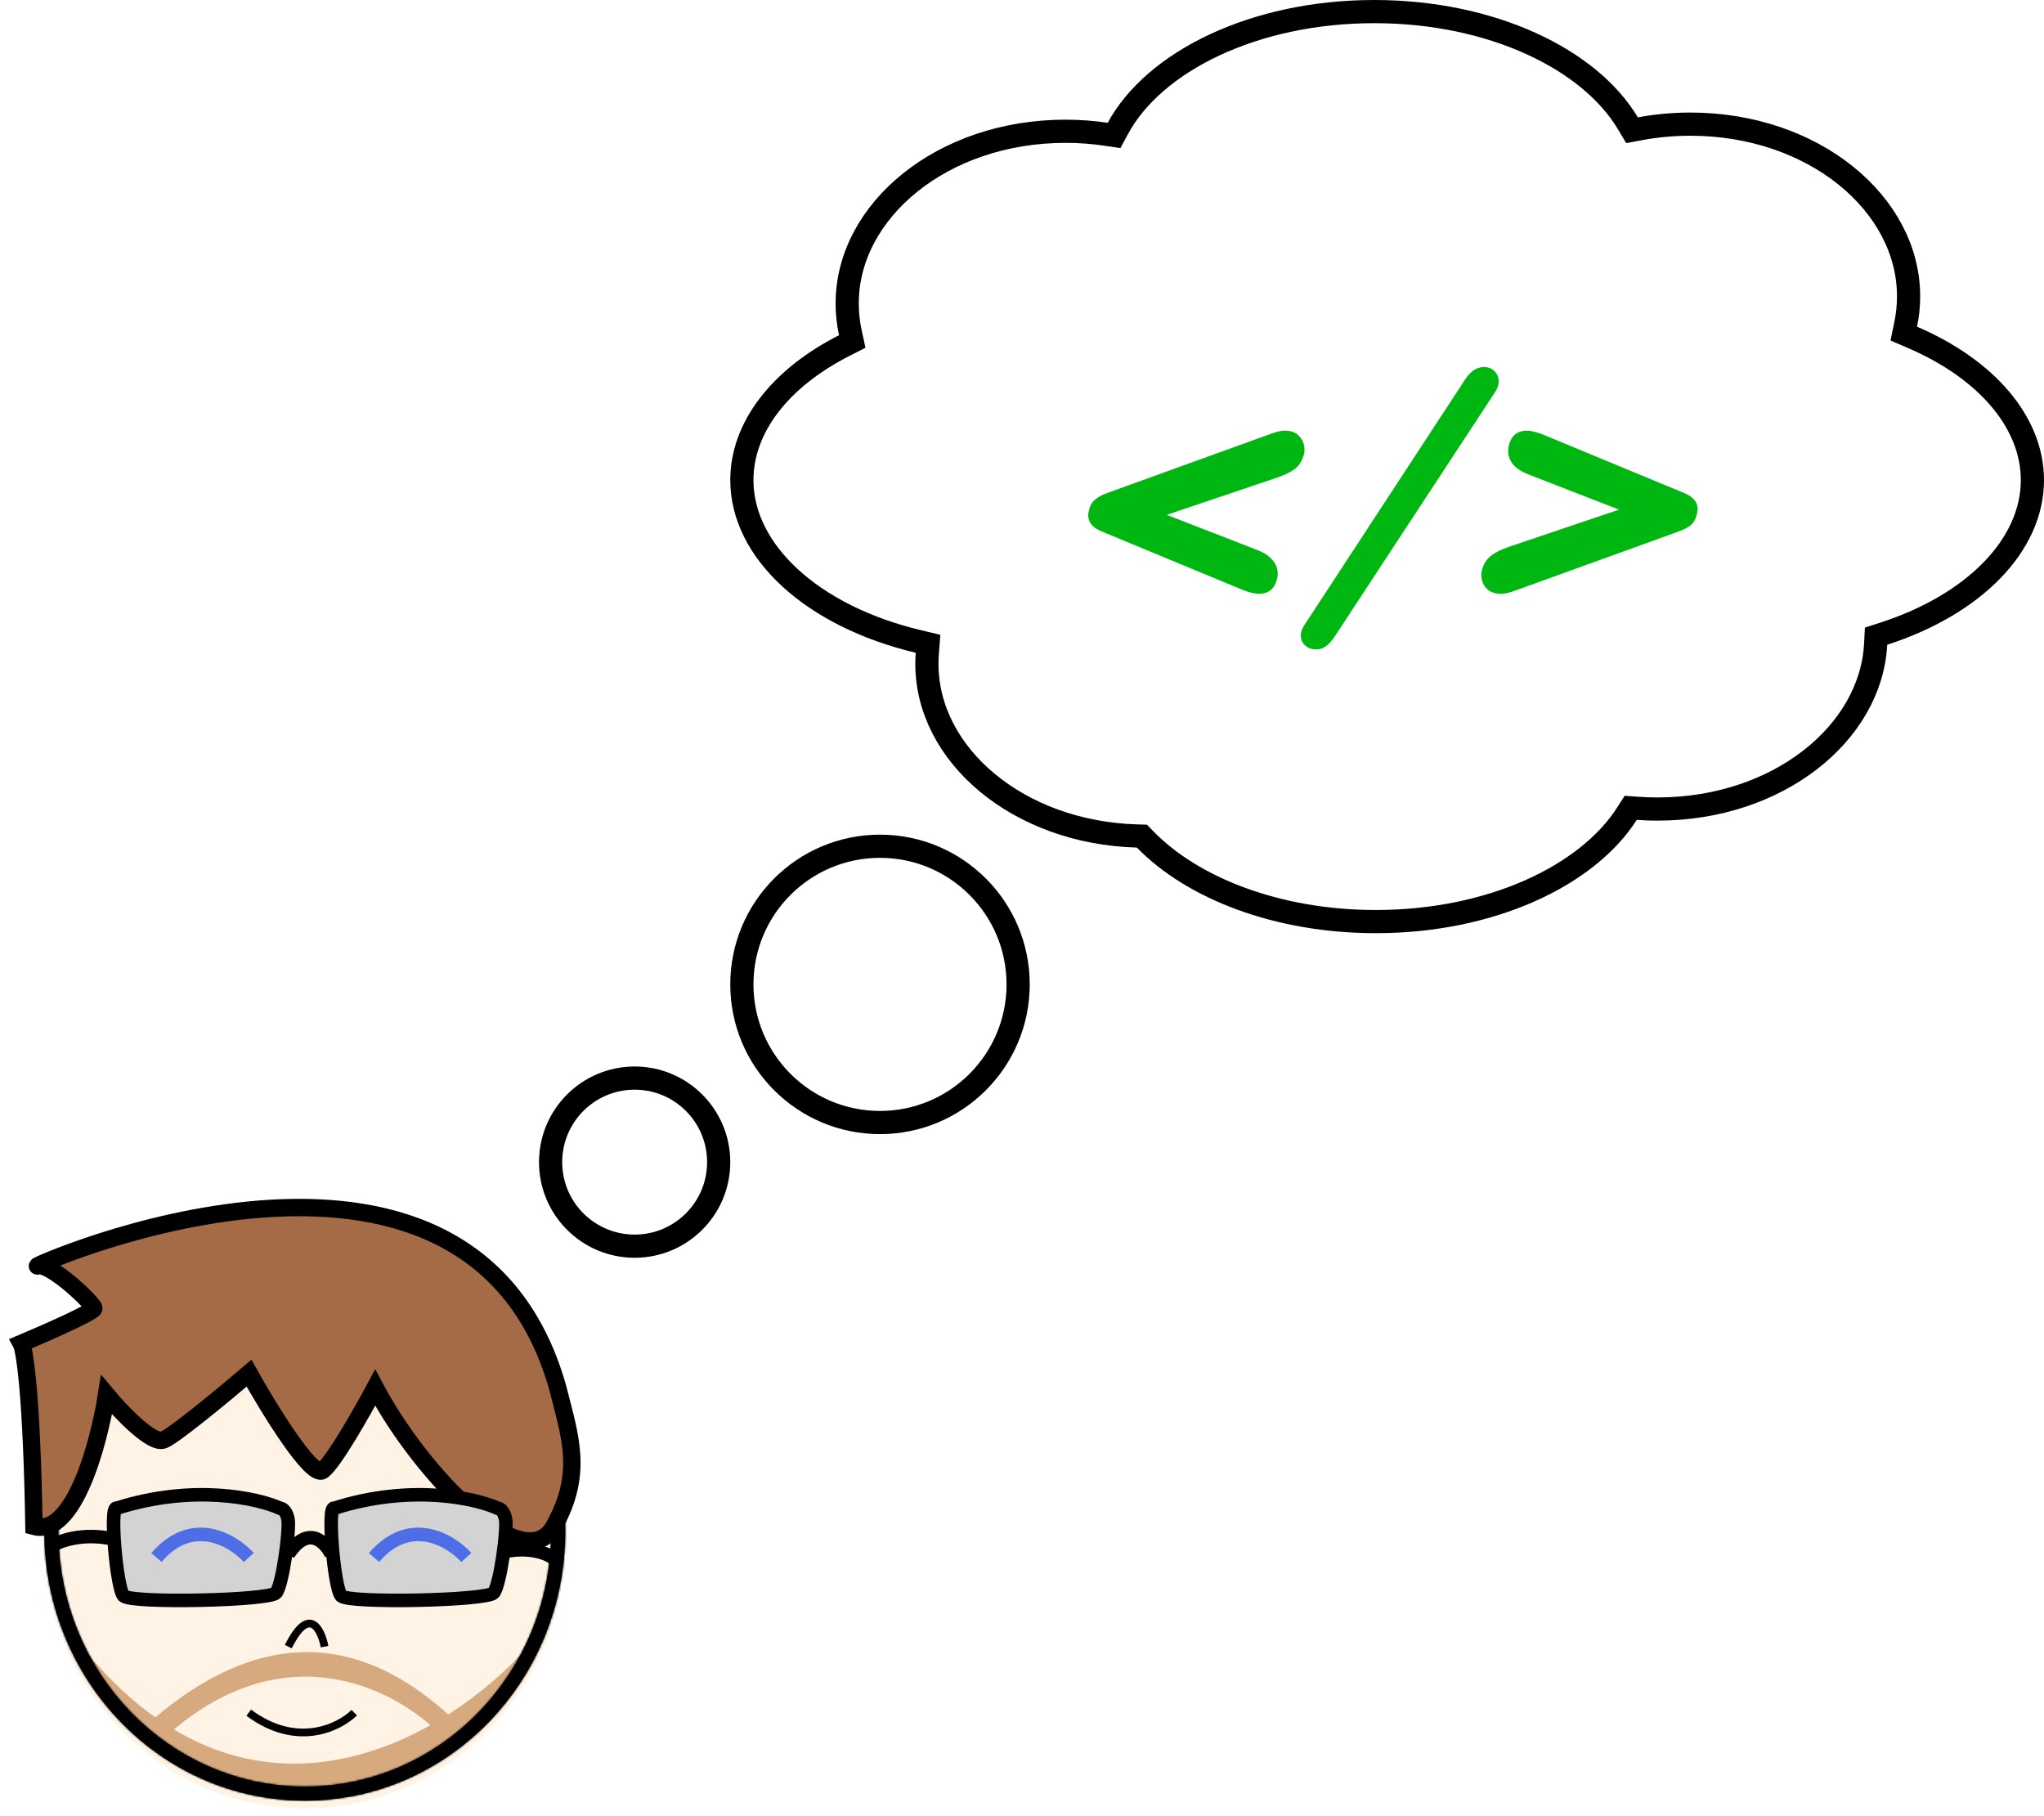 <svg width="1058" height="940" viewBox="0 0 1058 940" fill="none" xmlns="http://www.w3.org/2000/svg">
<g id="idea">
<g id="bub2">
<circle id="Ellipse 2" cx="455.5" cy="509.5" r="71.5" stroke="black" stroke-width="12"/>
</g>
<g id="Dude">
<g id="Ellipse" filter="url(#filter0_d)">
<path d="M292.587 792.734C292.587 869.648 232.226 932 157.766 932C83.307 932 22.946 869.648 22.946 792.734C22.946 715.819 83.307 653.467 157.766 653.467C232.226 653.467 292.587 715.819 292.587 792.734Z" fill="#FFF3E6"/>
</g>
<path id="Vector 7.5" d="M273.814 851.687C233.456 897.824 130.564 962.416 41.867 851.687L40.012 857.454L76.196 903.591L130.471 928.582H185.675C199.591 922.655 228.353 909.839 232.064 905.994C235.775 902.149 255.877 884.207 265.464 875.717L273.814 851.687Z" fill="#D7A97F"/>
<g id="Ellipse (Stroke)">
<mask id="path-7-inside-1" fill="white">
<path fill-rule="evenodd" clip-rule="evenodd" d="M157.766 924.67C227.944 924.67 285.25 865.833 285.25 792.734C285.25 719.634 227.944 660.797 157.766 660.797C87.589 660.797 30.283 719.634 30.283 792.734C30.283 865.833 87.589 924.67 157.766 924.67ZM157.766 932C232.226 932 292.587 869.648 292.587 792.734C292.587 715.819 232.226 653.467 157.766 653.467C83.307 653.467 22.946 715.819 22.946 792.734C22.946 869.648 83.307 932 157.766 932Z"/>
</mask>
<path fill-rule="evenodd" clip-rule="evenodd" d="M157.766 924.67C227.944 924.67 285.25 865.833 285.25 792.734C285.25 719.634 227.944 660.797 157.766 660.797C87.589 660.797 30.283 719.634 30.283 792.734C30.283 865.833 87.589 924.67 157.766 924.67ZM157.766 932C232.226 932 292.587 869.648 292.587 792.734C292.587 715.819 232.226 653.467 157.766 653.467C83.307 653.467 22.946 715.819 22.946 792.734C22.946 869.648 83.307 932 157.766 932Z" fill="black"/>
<path d="M277.25 792.734C277.25 861.657 223.287 916.67 157.766 916.67V932.67C232.601 932.67 293.25 870.009 293.25 792.734H277.25ZM157.766 668.797C223.287 668.797 277.25 723.81 277.25 792.734H293.25C293.25 715.458 232.601 652.797 157.766 652.797V668.797ZM38.283 792.734C38.283 723.81 92.246 668.797 157.766 668.797V652.797C82.932 652.797 22.283 715.458 22.283 792.734H38.283ZM157.766 916.67C92.246 916.67 38.283 861.657 38.283 792.734H22.283C22.283 870.009 82.932 932.67 157.766 932.67V916.67ZM284.587 792.734C284.587 865.477 227.565 924 157.766 924V940C236.887 940 300.587 873.82 300.587 792.734H284.587ZM157.766 661.467C227.565 661.467 284.587 719.99 284.587 792.734H300.587C300.587 711.647 236.887 645.467 157.766 645.467V661.467ZM30.946 792.734C30.946 719.99 87.968 661.467 157.766 661.467V645.467C78.646 645.467 14.946 711.647 14.946 792.734H30.946ZM157.766 924C87.968 924 30.946 865.477 30.946 792.734H14.946C14.946 873.82 78.646 940 157.766 940V924Z" fill="black" mask="url(#path-7-inside-1)"/>
</g>
<g id="Vector" filter="url(#filter1_d)">
<path d="M11 691.346C12.722 694.455 16.449 717.742 17.576 786.019C38.246 791.616 51.242 742.957 55.157 717.929C62.516 726.79 78.738 743.859 84.751 741.247C90.764 738.636 116.694 717.152 128.908 706.736C139.242 725.235 161.321 761.208 166.958 757.104C172.595 753 187.47 726.79 194.203 714.198C218.63 760.213 271.336 813.628 286.744 786.019C302.152 758.41 295.086 739.693 288.666 714.198C242.161 550.035 12.922 653.103 19.499 651.238C26.075 649.372 48.58 670.825 48.58 673.157C48.58 675.023 23.527 686.06 11 691.346Z" fill="#A56B46"/>
<path d="M11 691.346C12.722 694.455 16.449 717.742 17.576 786.019C38.246 791.616 51.242 742.957 55.157 717.929C62.516 726.79 78.738 743.859 84.751 741.247C90.764 738.636 116.694 717.152 128.908 706.736C139.242 725.235 161.321 761.208 166.958 757.104C172.595 753 187.47 726.79 194.203 714.198C218.63 760.213 271.336 813.628 286.744 786.019C302.152 758.41 295.086 739.693 288.666 714.198C242.161 550.035 12.922 653.103 19.499 651.238C26.075 649.372 48.58 670.825 48.58 673.157C48.58 675.023 23.527 686.06 11 691.346Z" stroke="black" stroke-width="9"/>
</g>
<g id="Vector 2.13" filter="url(#filter2_d)">
<path d="M145.031 776.659C133.306 771.381 99.945 763.992 60.305 776.659C56.634 775.106 60.305 817.95 63.975 821.986C67.646 826.022 139.525 824.47 142.89 820.434C146.254 816.398 150.231 787.214 149.007 781.937C148.028 777.714 145.948 776.659 145.031 776.659Z" fill="#D3D3D3"/>
<path d="M145.031 776.659C133.306 771.381 99.945 763.992 60.305 776.659C56.634 775.106 60.305 817.95 63.975 821.986C67.646 826.022 139.525 824.47 142.89 820.434C146.254 816.398 150.231 787.214 149.007 781.937C148.028 777.714 145.948 776.659 145.031 776.659Z" stroke="black" stroke-width="7"/>
</g>
<g id="Vector 3.13" filter="url(#filter3_d)">
<path d="M80.97 802.132C90.053 791.543 99.717 789.149 108.181 790.523C117.032 791.959 124.57 797.517 128.755 802.132" stroke="#4D6EE6" stroke-width="7"/>
</g>
<g id="Vector 2.14" filter="url(#filter4_d)">
<path d="M257.666 776.659C245.941 771.381 212.58 763.992 172.94 776.659C169.269 775.106 172.94 817.95 176.61 821.986C180.28 826.022 252.16 824.47 255.524 820.434C258.889 816.398 262.865 787.214 261.642 781.937C260.663 777.714 258.583 776.659 257.666 776.659Z" fill="#D3D3D3"/>
<path d="M257.666 776.659C245.941 771.381 212.58 763.992 172.94 776.659C169.269 775.106 172.94 817.95 176.61 821.986C180.28 826.022 252.16 824.47 255.524 820.434C258.889 816.398 262.865 787.214 261.642 781.937C260.663 777.714 258.583 776.659 257.666 776.659Z" stroke="black" stroke-width="7"/>
</g>
<g id="Vector 3.14" filter="url(#filter5_d)">
<path d="M193.605 802.132C202.688 791.543 212.352 789.149 220.815 790.523C229.667 791.959 237.205 797.517 241.389 802.132" stroke="#4D6EE6" stroke-width="7"/>
</g>
<g id="Vector 4.5" filter="url(#filter6_d)">
<path d="M149.234 800.423C159.473 784.949 168.29 793.976 171.419 800.423" stroke="black" stroke-width="7"/>
</g>
<g id="Vector 6.3" filter="url(#filter7_d)">
<path d="M149.234 848.269C160.016 826.606 166.241 839.243 168.006 848.269" stroke="black" stroke-width="4"/>
</g>
<path id="Vector 7.6" d="M236.269 891.336C202.687 859.237 148.863 829.112 77.557 891.336L88.598 896.314C149.691 844.036 206.214 875.424 227.989 897.824L236.269 891.336Z" fill="#D7A97F"/>
<path id="Vector 8.2" d="M58.784 796.569C42.523 793.045 30.392 797.67 26.359 800.423" stroke="black" stroke-width="7"/>
<path id="Vector 9.3" d="M258.455 803.707C274.19 799.648 284.353 804.383 287.467 807.258" stroke="black" stroke-width="7"/>
<g id="Vector 5.4" filter="url(#filter8_d)">
<path d="M128.755 882.445C153.612 901.014 175.519 890.182 183.365 882.445" stroke="black" stroke-width="4"/>
</g>
</g>
<g id="bub1">
<circle id="Ellipse 1" cx="328.5" cy="601.5" r="43.5" stroke="black" stroke-width="12"/>
</g>
<g id="bubble">
<path id="Union" d="M986.415 167.869L985.418 172.666L989.92 174.602C1028.45 191.168 1052 218.759 1052 248.505C1052 281.963 1022.09 312.753 975.003 328.003L971.078 329.274L970.86 333.394C968.406 379.767 919.991 418.745 857.978 418.745C854.49 418.745 851.039 418.62 847.633 418.376L844.071 418.12L842.148 421.129C821.632 453.235 771.784 477 712.106 477C661.244 477 617.276 459.692 592.762 434.51L591.065 432.766L588.633 432.697C526.877 430.946 479.775 390.627 479.775 343.631C479.775 341.844 479.841 340.072 479.973 338.313L480.354 333.213L475.379 332.029C420.312 318.923 384 285.307 384 248.505C384 221.183 403.817 195.713 437.005 178.848L441.135 176.749L440.149 172.222C439.077 167.299 438.518 162.236 438.518 157.067C438.518 109.028 487.779 67.942 551.499 67.942C558.679 67.942 565.698 68.471 572.498 69.482L576.657 70.1L578.657 66.401C597.226 32.069 648.824 6 711.369 6C772.284 6 822.898 30.747 842.612 63.816L844.755 67.41L848.867 66.642C857.226 65.082 865.949 64.255 874.923 64.255C938.643 64.255 987.905 105.341 987.905 153.38C987.905 158.316 987.395 163.155 986.415 167.869Z" stroke="black" stroke-width="12"/>
<path id="text" d="M658.3 224.36C660.94 223.4 663.22 222.92 665.14 222.92C668.38 222.92 670.84 223.88 672.52 225.8C674.32 227.72 675.22 230 675.22 232.64C675.22 233.6 675.16 234.32 675.04 234.8C674.2 238.04 672.76 240.56 670.72 242.36C668.68 244.04 665.44 245.66 661 247.22L603.94 266.48L650.74 284.66C654.22 285.98 656.86 287.72 658.66 289.88C660.46 291.92 661.36 294.26 661.36 296.9C661.36 298.1 661.18 299.24 660.82 300.32C659.5 305 656.44 307.34 651.64 307.34C649.48 307.34 646.72 306.68 643.36 305.36L569.92 274.94C565.48 273.02 563.26 270.26 563.26 266.66C563.26 266.06 563.38 265.28 563.62 264.32C564.1 261.92 565.12 260.06 566.68 258.74C568.24 257.3 570.58 256.04 573.7 254.96L658.3 224.36ZM690.957 329.3C689.397 331.7 687.837 333.44 686.277 334.52C684.717 335.6 683.097 336.14 681.417 336.14C678.897 336.14 676.917 335.42 675.477 333.98C674.037 332.66 673.317 330.98 673.317 328.94C673.317 327.26 673.857 325.58 674.937 323.9L758.097 196.82C760.977 192.26 764.277 189.98 767.997 189.98C770.397 189.98 772.257 190.7 773.577 192.14C775.017 193.58 775.737 195.32 775.737 197.36C775.737 199.16 775.197 200.9 774.117 202.58L690.957 329.3ZM872.073 255.32C876.513 257.24 878.733 260 878.733 263.6C878.733 264.2 878.613 264.98 878.373 265.94C877.893 268.34 876.873 270.26 875.313 271.7C873.753 273.02 871.413 274.22 868.293 275.3L783.693 305.9C781.053 306.86 778.773 307.34 776.853 307.34C773.613 307.34 771.093 306.38 769.293 304.46C767.613 302.54 766.773 300.26 766.773 297.62C766.773 296.66 766.833 295.94 766.953 295.46C767.793 292.22 769.233 289.76 771.273 288.08C773.313 286.28 776.553 284.6 780.993 283.04L838.053 263.78L791.253 245.6C787.773 244.28 785.133 242.6 783.333 240.56C781.533 238.4 780.633 236 780.633 233.36C780.633 232.16 780.813 231.02 781.173 229.94C782.493 225.26 785.553 222.92 790.353 222.92C792.513 222.92 795.273 223.58 798.633 224.9L872.073 255.32Z" fill="#00B712"/>
</g>
</g>
<defs>
<filter id="filter0_d" x="18.946" y="653.467" width="277.641" height="286.533" filterUnits="userSpaceOnUse" color-interpolation-filters="sRGB">
<feFlood flood-opacity="0" result="BackgroundImageFix"/>
<feColorMatrix in="SourceAlpha" type="matrix" values="0 0 0 0 0 0 0 0 0 0 0 0 0 0 0 0 0 0 127 0"/>
<feOffset dy="4"/>
<feGaussianBlur stdDeviation="2"/>
<feColorMatrix type="matrix" values="0 0 0 0 0 0 0 0 0 0 0 0 0 0 0 0 0 0 0.25 0"/>
<feBlend mode="normal" in2="BackgroundImageFix" result="effect1_dropShadow"/>
<feBlend mode="normal" in="SourceGraphic" in2="effect1_dropShadow" result="shape"/>
</filter>
<filter id="filter1_d" x="0.637" y="616.5" width="303.863" height="189.588" filterUnits="userSpaceOnUse" color-interpolation-filters="sRGB">
<feFlood flood-opacity="0" result="BackgroundImageFix"/>
<feColorMatrix in="SourceAlpha" type="matrix" values="0 0 0 0 0 0 0 0 0 0 0 0 0 0 0 0 0 0 127 0"/>
<feOffset dy="4"/>
<feGaussianBlur stdDeviation="2"/>
<feColorMatrix type="matrix" values="0 0 0 0 0 0 0 0 0 0 0 0 0 0 0 0 0 0 0.25 0"/>
<feBlend mode="normal" in2="BackgroundImageFix" result="effect1_dropShadow"/>
<feBlend mode="normal" in="SourceGraphic" in2="effect1_dropShadow" result="shape"/>
</filter>
<filter id="filter2_d" x="51.285" y="766.165" width="105.449" height="69.681" filterUnits="userSpaceOnUse" color-interpolation-filters="sRGB">
<feFlood flood-opacity="0" result="BackgroundImageFix"/>
<feColorMatrix in="SourceAlpha" type="matrix" values="0 0 0 0 0 0 0 0 0 0 0 0 0 0 0 0 0 0 127 0"/>
<feOffset dy="4"/>
<feGaussianBlur stdDeviation="2"/>
<feColorMatrix type="matrix" values="0 0 0 0 0 0 0 0 0 0 0 0 0 0 0 0 0 0 0.25 0"/>
<feBlend mode="normal" in2="BackgroundImageFix" result="effect1_dropShadow"/>
<feBlend mode="normal" in="SourceGraphic" in2="effect1_dropShadow" result="shape"/>
</filter>
<filter id="filter3_d" x="74.314" y="786.67" width="61.034" height="25.813" filterUnits="userSpaceOnUse" color-interpolation-filters="sRGB">
<feFlood flood-opacity="0" result="BackgroundImageFix"/>
<feColorMatrix in="SourceAlpha" type="matrix" values="0 0 0 0 0 0 0 0 0 0 0 0 0 0 0 0 0 0 127 0"/>
<feOffset dy="4"/>
<feGaussianBlur stdDeviation="2"/>
<feColorMatrix type="matrix" values="0 0 0 0 0 0 0 0 0 0 0 0 0 0 0 0 0 0 0.25 0"/>
<feBlend mode="normal" in2="BackgroundImageFix" result="effect1_dropShadow"/>
<feBlend mode="normal" in="SourceGraphic" in2="effect1_dropShadow" result="shape"/>
</filter>
<filter id="filter4_d" x="163.919" y="766.165" width="105.449" height="69.681" filterUnits="userSpaceOnUse" color-interpolation-filters="sRGB">
<feFlood flood-opacity="0" result="BackgroundImageFix"/>
<feColorMatrix in="SourceAlpha" type="matrix" values="0 0 0 0 0 0 0 0 0 0 0 0 0 0 0 0 0 0 127 0"/>
<feOffset dy="4"/>
<feGaussianBlur stdDeviation="2"/>
<feColorMatrix type="matrix" values="0 0 0 0 0 0 0 0 0 0 0 0 0 0 0 0 0 0 0.25 0"/>
<feBlend mode="normal" in2="BackgroundImageFix" result="effect1_dropShadow"/>
<feBlend mode="normal" in="SourceGraphic" in2="effect1_dropShadow" result="shape"/>
</filter>
<filter id="filter5_d" x="186.948" y="786.67" width="61.034" height="25.813" filterUnits="userSpaceOnUse" color-interpolation-filters="sRGB">
<feFlood flood-opacity="0" result="BackgroundImageFix"/>
<feColorMatrix in="SourceAlpha" type="matrix" values="0 0 0 0 0 0 0 0 0 0 0 0 0 0 0 0 0 0 127 0"/>
<feOffset dy="4"/>
<feGaussianBlur stdDeviation="2"/>
<feColorMatrix type="matrix" values="0 0 0 0 0 0 0 0 0 0 0 0 0 0 0 0 0 0 0.25 0"/>
<feBlend mode="normal" in2="BackgroundImageFix" result="effect1_dropShadow"/>
<feBlend mode="normal" in="SourceGraphic" in2="effect1_dropShadow" result="shape"/>
</filter>
<filter id="filter6_d" x="142.315" y="788.379" width="36.253" height="21.975" filterUnits="userSpaceOnUse" color-interpolation-filters="sRGB">
<feFlood flood-opacity="0" result="BackgroundImageFix"/>
<feColorMatrix in="SourceAlpha" type="matrix" values="0 0 0 0 0 0 0 0 0 0 0 0 0 0 0 0 0 0 127 0"/>
<feOffset dy="4"/>
<feGaussianBlur stdDeviation="2"/>
<feColorMatrix type="matrix" values="0 0 0 0 0 0 0 0 0 0 0 0 0 0 0 0 0 0 0.25 0"/>
<feBlend mode="normal" in2="BackgroundImageFix" result="effect1_dropShadow"/>
<feBlend mode="normal" in="SourceGraphic" in2="effect1_dropShadow" result="shape"/>
</filter>
<filter id="filter7_d" x="143.443" y="834.308" width="30.526" height="22.853" filterUnits="userSpaceOnUse" color-interpolation-filters="sRGB">
<feFlood flood-opacity="0" result="BackgroundImageFix"/>
<feColorMatrix in="SourceAlpha" type="matrix" values="0 0 0 0 0 0 0 0 0 0 0 0 0 0 0 0 0 0 127 0"/>
<feOffset dy="4"/>
<feGaussianBlur stdDeviation="2"/>
<feColorMatrix type="matrix" values="0 0 0 0 0 0 0 0 0 0 0 0 0 0 0 0 0 0 0.25 0"/>
<feBlend mode="normal" in2="BackgroundImageFix" result="effect1_dropShadow"/>
<feBlend mode="normal" in="SourceGraphic" in2="effect1_dropShadow" result="shape"/>
</filter>
<filter id="filter8_d" x="123.558" y="880.843" width="65.212" height="21.859" filterUnits="userSpaceOnUse" color-interpolation-filters="sRGB">
<feFlood flood-opacity="0" result="BackgroundImageFix"/>
<feColorMatrix in="SourceAlpha" type="matrix" values="0 0 0 0 0 0 0 0 0 0 0 0 0 0 0 0 0 0 127 0"/>
<feOffset dy="4"/>
<feGaussianBlur stdDeviation="2"/>
<feColorMatrix type="matrix" values="0 0 0 0 0 0 0 0 0 0 0 0 0 0 0 0 0 0 0.25 0"/>
<feBlend mode="normal" in2="BackgroundImageFix" result="effect1_dropShadow"/>
<feBlend mode="normal" in="SourceGraphic" in2="effect1_dropShadow" result="shape"/>
</filter>
</defs>
</svg>
